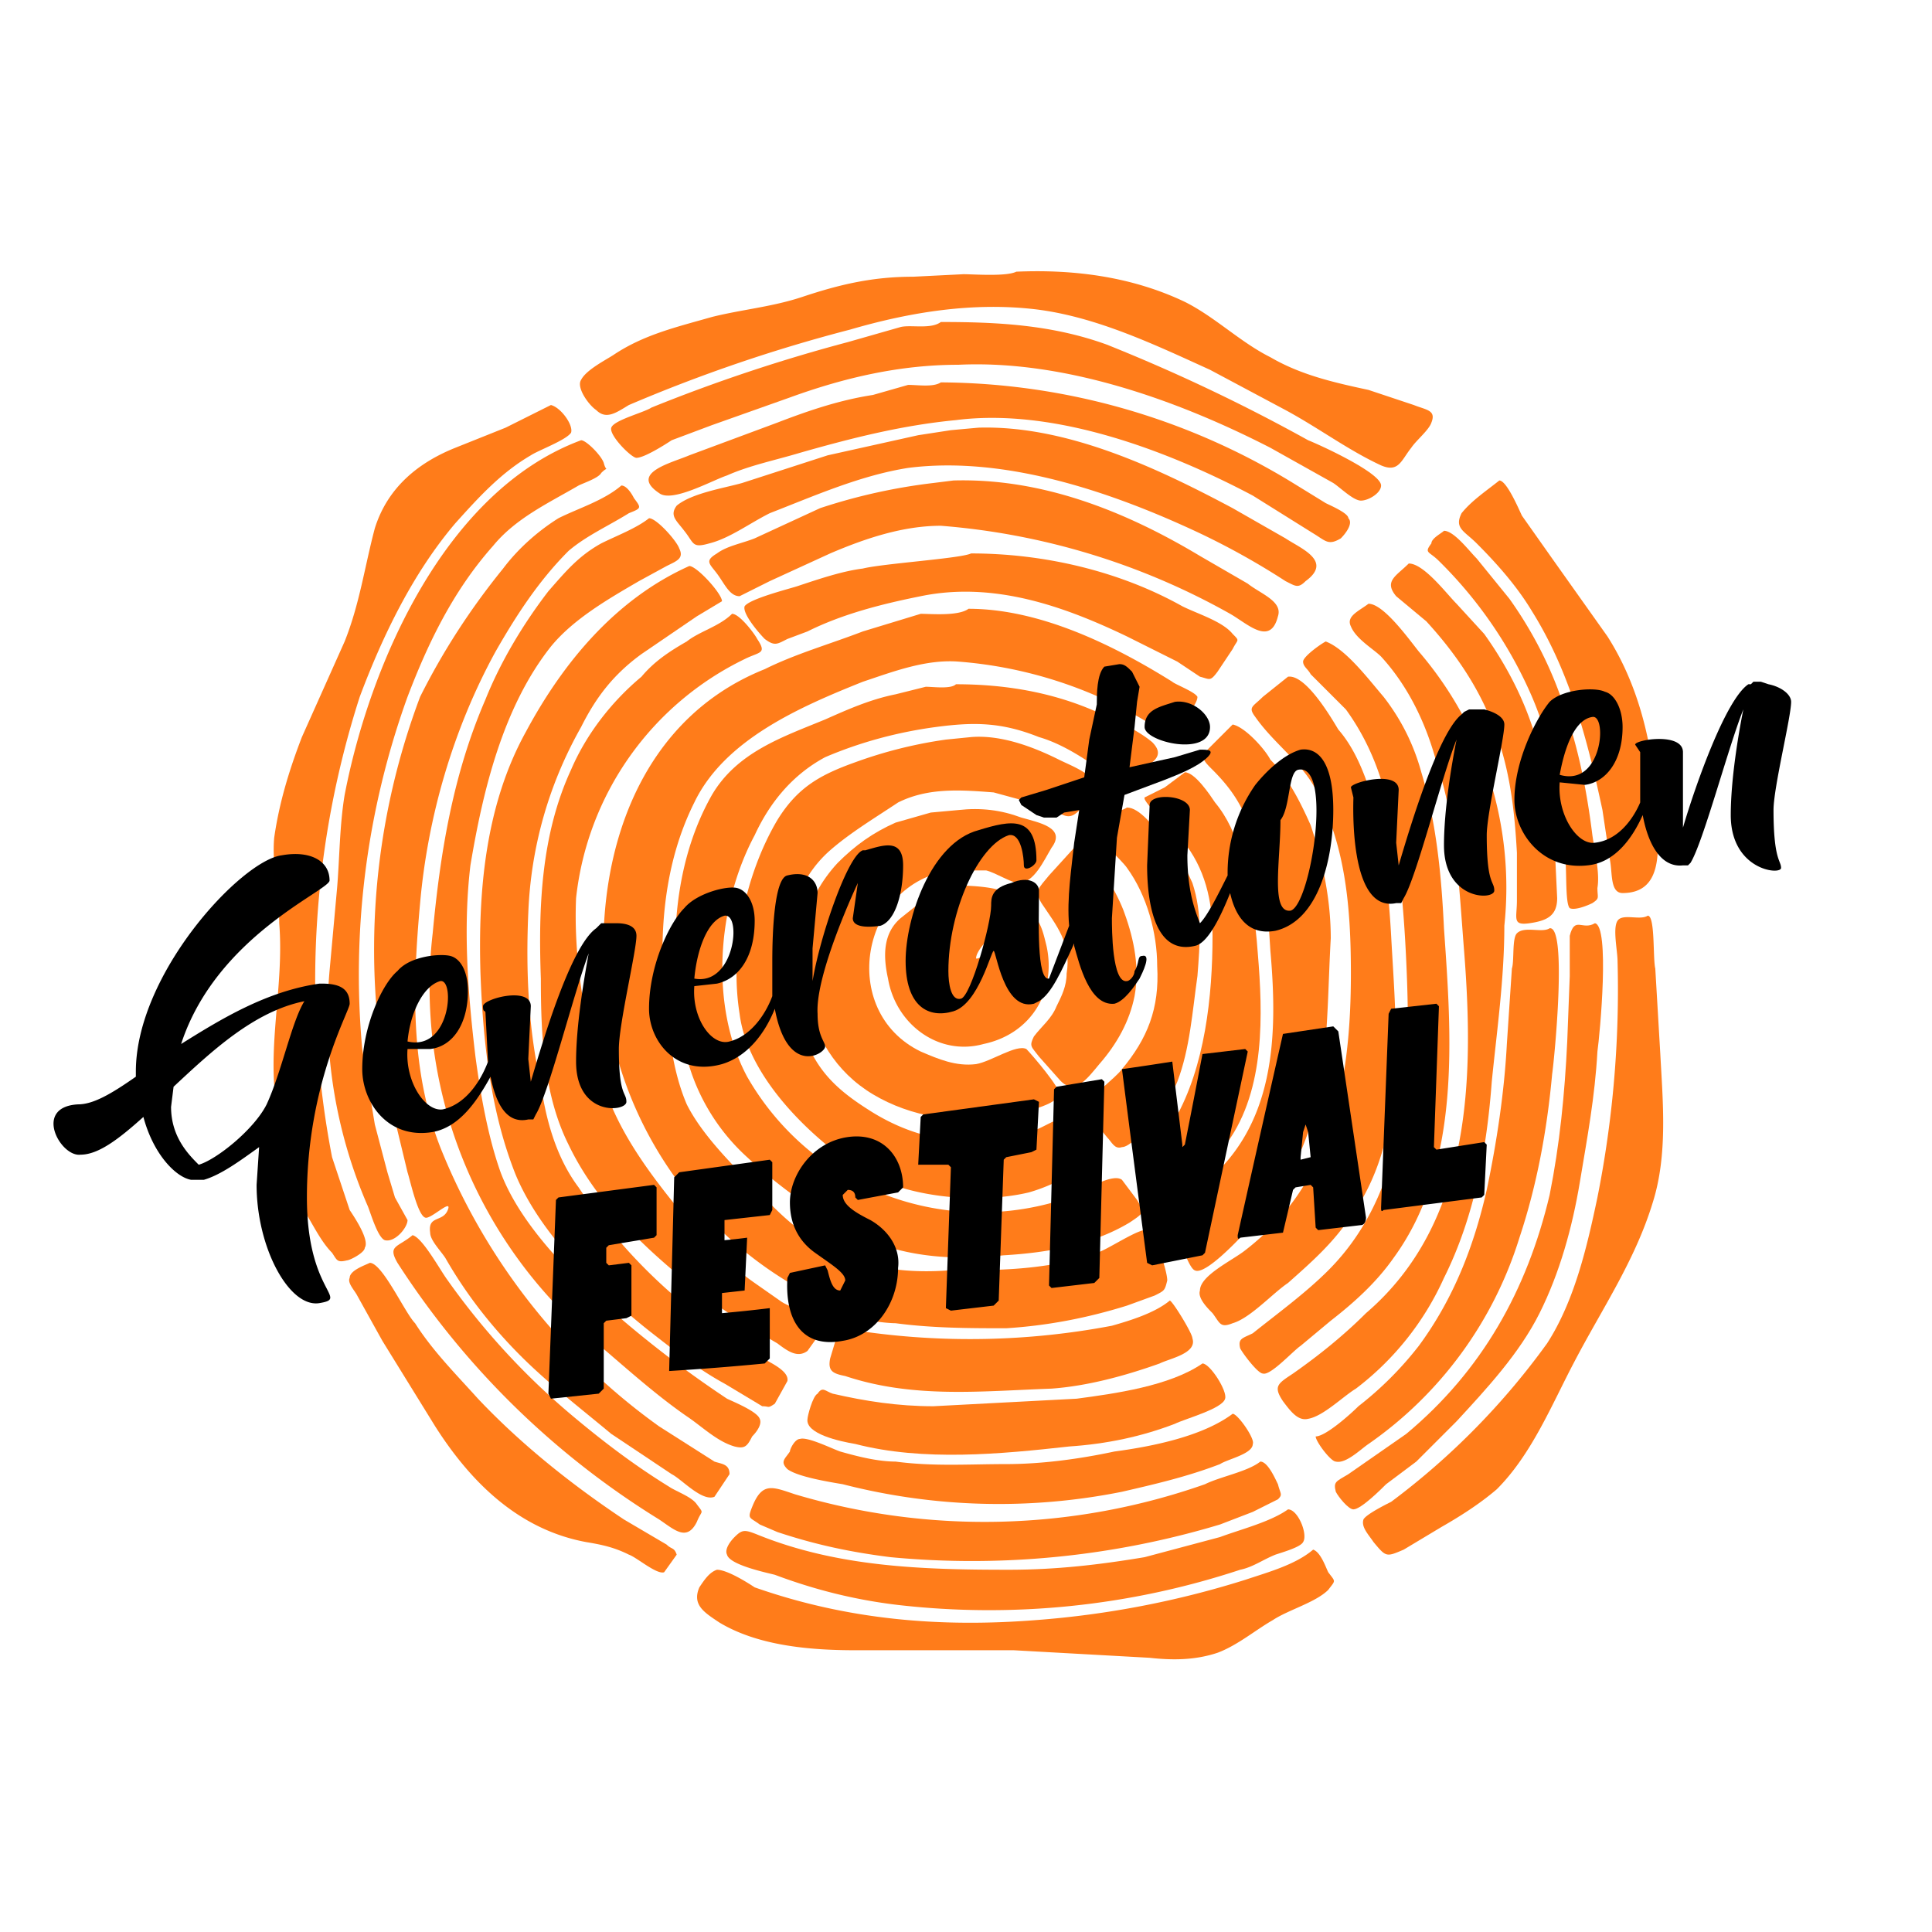 <svg version="1.0" id="Layer_1" xmlns="http://www.w3.org/2000/svg" xmlns:xlink="http://www.w3.org/1999/xlink"
     viewBox="0 0 768 768">
  <style>
    @keyframes rotate {
    0% {
    transform: rotate(0turn)
    }
    99.99% {
    transform: rotate(1turn)
    }
    }

    .st0 {
    fill: #000
    }
  </style>
  <defs>
    <g id="trunk" style="animation:rotate 40s linear infinite;transform-origin:center" fill="#ff7c1a">
      <path
        d="M404 108c23-1 46 2 67 12 12 6 22 16 34 22 12 7 25 10 39 13l18 6c5 2 9 2 7 7-1 3-6 7-8 10-4 5-5 10-12 7-13-6-25-15-38-22l-30-16c-22-10-45-21-69-24-25-3-50 1-74 8a620 620 0 0 0-88 30c-5 3-9 6-13 2-3-2-8-9-6-12 2-4 10-8 13-10 12-8 25-11 39-15 12-3 24-4 36-8 15-5 28-8 44-8l20-1c4 0 17 1 21-1z"/>
      <path
        d="M374 128c22 0 44 1 66 9a703 703 0 0 1 80 38c5 2 29 13 29 18 0 3-5 6-8 6s-8-5-11-7l-25-14c-37-19-82-35-124-33-23 0-45 5-67 13l-31 11-16 6c-3 2-11 7-14 7-2 0-11-9-10-12s13-6 16-8a659 659 0 0 1 78-26l21-6c4-1 12 1 16-2z"/>
      <path
        d="M374 152a271 271 0 0 1 140 40l13 8c2 1 9 4 9 6 2 2-1 6-3 8-5 3-6 1-11-2l-24-15c-34-18-79-35-118-30-21 2-41 7-62 13-10 3-20 5-29 9-6 2-22 11-27 7-12-8 5-12 12-15l35-13c13-5 25-9 38-11l14-4c4 0 10 1 13-1zM219 161c4 1 9 8 8 11-2 3-13 7-16 9-12 7-21 17-30 27-17 20-29 45-38 69a369 369 0 0 0-11 183l7 21c2 3 8 12 6 15 0 2-6 5-7 5-4 1-4 0-6-3-4-4-7-10-10-15-7-13-10-28-12-43-4-24 3-48 1-73 0-11-3-23-2-34 2-14 6-27 11-40l17-38c6-15 8-30 12-45 5-16 17-26 32-32l20-8 18-9z"/>
      <path
        d="M389 170c35-1 71 16 101 32l21 12c6 4 19 9 8 17-3 3-4 2-8 0a296 296 0 0 0-34-19c-34-16-77-31-116-26-19 3-37 11-55 18-8 4-16 10-24 12-7 2-6 0-10-5-3-4-6-6-3-10 6-5 19-7 26-9l34-11 36-8 13-2 11-1zM231 175c2 0 8 6 9 9 1 4 2 1-1 4-1 2-7 4-9 5-12 7-25 13-34 24-16 18-26 39-34 60a325 325 0 0 0-18 140l5 30 5 19 3 10 5 9c0 3-5 9-9 8-3-1-6-12-7-14a192 192 0 0 1-15-93l3-33c1-12 1-25 3-37 10-52 40-121 94-141z"/>
      <path
        d="M379 191c35-1 68 12 98 30l19 11c5 4 14 7 12 13-3 12-12 3-19-1a279 279 0 0 0-115-35c-15 0-30 5-44 11l-24 11-12 6c-4 0-6-5-9-9s-5-5 0-8c4-3 10-4 15-6l26-12a228 228 0 0 1 45-10l8-1zM596 191c3 0 8 12 9 14l12 17 22 31c14 22 19 48 20 75 0 10 2 27-14 27-5 0-4-8-5-13l-3-20c-6-28-13-55-28-79-6-10-14-19-22-27-5-5-9-6-6-12 4-5 10-9 15-13zM247 193c2 0 4 3 5 5 3 4 3 4-2 6-8 5-17 9-24 15-12 12-21 26-29 40-17 31-27 66-30 100-3 33-4 66 8 97a251 251 0 0 0 87 111l22 14c3 1 6 1 6 5l-6 9c-5 2-13-7-17-9l-24-16c-12-10-25-20-36-31-12-12-22-25-30-39-2-3-6-7-6-10-1-7 5-4 7-9s-7 4-9 3c-3-1-6-15-7-18l-7-29a285 285 0 0 1 12-160c9-18 20-35 33-51 6-8 14-15 22-20 8-4 18-7 25-13z"/>
      <path
        d="M258 206c3 0 11 9 12 12 2 4-1 5-5 7l-11 6c-12 7-26 15-35 26-19 24-27 57-32 87-3 25-1 51 2 76 2 15 5 32 10 46 6 16 19 31 31 43a434 434 0 0 0 59 47c2 1 12 5 13 8 1 2-1 5-3 7-2 4-3 5-7 4-7-2-13-8-19-12-13-9-25-20-38-31a184 184 0 0 1-63-161c3-32 8-63 21-93 6-15 15-30 25-43 7-8 12-14 21-19 6-3 14-6 19-10zM574 211c4 0 10 8 13 11l13 16c10 14 18 30 23 47 5 15 8 31 10 47 1 7 3 15 2 21 0 4 1 4-2 6-2 1-7 3-9 2-2-2-1-17-2-21l-2-21c-2-14-5-28-11-42a171 171 0 0 0-37-54c-4-4-6-3-3-7 0-2 4-4 5-5zM386 220c29 0 59 7 84 21 6 3 16 6 20 11 3 3 2 2 0 6l-6 9c-3 4-3 3-7 2l-9-6-20-10c-25-12-53-22-82-16-15 3-31 7-45 14l-8 3c-4 2-5 3-9 0-2-2-9-10-8-13 2-3 18-7 21-8 9-3 18-6 26-7 8-2 39-4 43-6z"/>
      <path
        d="M560 224c6 0 15 12 19 16l11 12c10 14 18 30 22 47l6 37 1 21c0 7-4 9-11 10s-5-2-5-9v-19c-1-18-3-35-10-52-6-15-15-28-26-40l-12-10c-5-6 0-8 5-13zM274 225c3 0 13 11 13 14l-10 6-22 15c-11 8-18 17-24 29-13 23-20 48-21 74-1 23 0 46 5 68 2 14 6 29 15 41a214 214 0 0 0 53 55l15 10c4 3 16 7 15 12l-5 9c-3 2-2 1-5 1l-15-9c-11-6-21-14-30-21-20-16-43-38-53-62-10-25-13-53-14-80-1-33 2-67 18-96 15-28 36-53 65-66z"/>
      <path
        d="M544 240c6 0 16 14 20 19a144 144 0 0 1 34 109c0 21-3 42-5 62-2 27-7 54-19 78a114 114 0 0 1-35 44c-5 3-13 11-19 12-4 1-7-3-10-7-4-6-2-7 4-11 10-7 20-15 29-24 42-36 43-93 39-144-2-25-3-51-11-75-4-15-11-30-22-42-3-3-10-7-12-12-2-4 3-6 7-9zM385 242c28 0 57 14 81 29 1 1 9 4 10 6 0 3-5 8-6 10-5 7-7 4-14 0a171 171 0 0 0-75-24c-13-1-26 4-38 8-25 10-55 23-67 48-12 24-14 51-12 77 2 14 3 29 9 43 6 12 18 24 28 34 10 11 21 21 35 26 12 6 28 7 41 6 13 0 26 0 39-2 7-1 14-2 20-5 4-1 17-10 20-9s8 16 8 20c-1 4-1 4-5 6l-11 4c-16 5-32 8-48 9-14 0-29 0-44-2-3 0-15-1-18-4-1-2 5-17 4-17 0 2-6 11-8 12-4 4-8 0-13-3a153 153 0 0 1-76-95c-14-57-1-129 59-153 12-6 26-10 39-15l23-7c4 0 15 1 19-2z"/>
      <path
        d="M291 244c3 0 9 8 10 10 4 6 1 5-5 8a120 120 0 0 0-67 95c-1 23 3 48 10 71 6 22 21 41 36 59 7 8 15 16 25 23l10 7c4 3 11 4 15 7 3 3 2 2 1 6l-5 7c-4 3-8 0-12-3-12-7-23-14-33-22-20-16-39-34-50-57-10-20-11-44-11-66-1-28 0-57 12-83 6-14 16-27 28-37 5-6 11-10 18-14 5-4 13-6 18-11zM527 255c8 3 17 15 23 22 7 9 12 19 15 30 6 20 8 41 9 62 3 43 7 94-20 131-7 10-16 18-25 25l-12 10c-3 2-12 12-15 11-2 0-8-8-9-10-1-4 1-4 5-6 10-8 21-16 30-25 32-32 33-80 31-123-1-22-3-44-8-65-3-12-8-24-16-35l-14-14c-1-2-3-3-3-5s7-7 9-8z"/>
      <path
        d="M512 269c7-1 17 16 20 21 7 8 11 19 14 29 4 17 6 35 7 53 2 37 7 81-17 113-7 10-15 17-24 25-6 4-15 14-22 16-5 2-5 0-8-4-2-2-6-6-5-9 0-6 13-12 18-16 35-27 42-68 42-110 0-26-2-52-15-75-6-10-16-17-23-27-3-4-1-4 3-8l10-8zM380 272c19 0 38 3 56 11 7 3 16 7 22 12 6 6-1 9-7 12-8 4-10 0-18-4-6-4-13-8-20-10-15-6-26-6-41-4s-30 6-44 12c-13 7-22 18-28 31-15 28-18 68-3 96a107 107 0 0 0 128 48c5-2 17-10 21-7l6 8c3 5 3 5-3 9-15 9-33 12-50 13-19 2-38 1-56-7-16-8-32-19-46-32a81 81 0 0 1-25-44c-6-33-6-70 11-100 10-17 28-23 45-30 9-4 18-8 28-10l12-3c3 0 10 1 12-1z"/>
      <path
        d="M490 288c5 1 13 10 15 14 7 7 12 17 16 26 5 15 8 30 8 45-2 35 0 68-19 98l-16 20c-2 2-15 16-19 14-3-1-8-18-8-21 0-4-1-2 3-6l8-7c29-23 30-59 27-93-1-16-2-33-8-48-3-10-8-17-15-24-4-4-5-5-1-9l9-9zM386 293c12-1 25 4 35 9 4 2 12 5 14 9 3 3 2 1 0 4l-5 6c-5 6-7 3-13 0l-22-6c-13-1-26-2-38 4-9 6-19 12-27 19a47 47 0 0 0-16 35c-1 14 2 28 7 42 5 12 13 19 24 26 20 13 42 16 64 9 5-1 11-6 16-6 4 0 10 8 12 12 1 4 2 3-1 5-1 2-6 4-9 5-5 3-11 6-18 8-21 5-52 2-70-11-19-13-42-36-45-60-4-25 2-55 15-77 8-13 17-18 31-23a177 177 0 0 1 36-9l10-1z"/>
      <path
        d="M471 307c4 0 10 9 12 12 5 6 8 13 10 20 4 13 6 26 7 40 2 24 3 54-12 75-4 6-10 10-15 14l-7 6c-4 3-4 3-7-1-2-1-7-6-7-8-1-3 0-3 3-6 5-4 9-9 12-14 12-21 15-49 15-73 0-14-3-27-12-38-2-3-16-15-15-17l8-4 8-6z"/>
      <path
        d="M448 321c5 0 11 8 14 12 5 5 9 11 12 18 4 12 3 24 2 37-2 14-3 29-8 42-3 7-7 14-12 19-2 1-7 7-10 7-3 1-4-2-6-4-3-4-9-9-7-13 1-4 10-10 13-14 10-12 15-24 14-41 0-13-4-28-12-39-2-3-14-14-14-16 0-4 11-6 14-8zM381 322c9-1 17 0 25 3 7 2 18 4 12 12-3 5-7 14-13 14-3 0-9-4-13-5h-14c-36 5-45 56-12 72 7 3 14 6 22 5 6-1 16-8 20-6 2 2 14 16 13 18-1 5-19 8-22 9-18 3-37 0-52-9s-23-23-27-40c-5-19 0-38 13-52 7-7 14-12 23-16l14-4 11-1z"/>
      <path
        d="M427 337c8 0 18 20 20 26 4 11 6 22 4 33-2 10-7 19-14 27-5 6-10 13-16 6l-8-9c-3-4-4-4-2-8 3-4 7-7 9-12 2-4 4-8 4-13 2-12-4-19-10-28-3-5-1-6 3-11l10-11z"/>
      <path
        d="M379 352c4 0 23 0 24 6 1 3-7 11-8 13-2 2-7 7-7 10 3 1 13-14 15-17 4-3 4-5 8 0 3 3 4 8 5 12 4 18-6 35-25 39-18 5-35-8-38-26-2-9-2-18 5-24l10-8 11-5zM655 364c3 0 2 17 3 21l2 34c1 19 3 40-3 59-7 23-20 42-31 63-9 17-17 37-31 51-7 6-15 11-22 15l-15 9c-7 3-7 3-12-3-2-3-5-6-4-9 1-2 9-6 11-7a291 291 0 0 0 62-63c11-17 16-39 20-58a422 422 0 0 0 8-94c0-4-2-13 0-16s9 0 12-2z"/>
      <path
        d="M634 367c6 1 2 44 1 51-1 18-4 34-7 52s-8 36-16 52-21 30-33 43l-16 16-12 9c-2 2-10 10-13 10-2 0-6-5-7-7-1-4 0-4 5-7l23-16c30-25 48-57 57-95 4-20 6-40 7-61l1-26v-16c2-8 5-2 10-5z"/>
      <path
        d="M616 369c7-1 2 51 1 58-2 22-6 44-13 65a156 156 0 0 1-60 82c-3 2-9 8-13 7-2 0-8-8-8-10 4 0 14-9 17-12 9-7 17-15 24-24 14-19 22-40 27-62 4-19 7-39 8-58l2-30c1-3 0-12 2-14 3-3 10 0 13-2zM164 491c4 1 11 14 14 18a286 286 0 0 0 51 55c12 10 24 19 37 27 3 2 9 4 11 7 3 4 2 2 0 7-4 8-9 3-15-1a329 329 0 0 1-104-102c-4-7 0-6 6-11z"/>
      <path
        d="M147 502c5 0 14 20 18 24 7 11 16 20 25 30 17 18 37 34 58 48l17 10c2 2 3 1 4 4l-5 7c-3 1-11-6-14-7-6-3-11-4-17-5-27-5-46-24-60-46l-21-34-10-18c-1-2-4-5-3-7 0-3 6-5 8-6zM465 517c1 0 9 13 9 15 2 6-9 8-13 10-14 5-29 9-43 10-28 1-55 4-82-5-5-1-7-2-6-7l3-10c3-2 4-1 8-1a302 302 0 0 0 101-2c7-2 17-5 23-10z"/>
      <path
        d="M478 542c3 0 10 11 9 14-1 4-16 8-20 10-13 5-27 8-42 9-27 3-58 6-85-1-6-1-20-4-19-10 0-1 2-9 4-10 2-3 3-1 6 0 13 3 26 5 40 5l57-3c15-2 37-5 50-14z"/>
      <path
        d="M490 562c2 0 9 10 8 12 0 4-10 6-13 8-13 5-26 8-39 11a249 249 0 0 1-111-3c-6-1-18-3-22-6-3-3-1-4 1-7 0-1 2-5 4-5 3-1 13 4 16 5 7 2 15 4 22 4 15 2 29 1 44 1 14 0 29-2 43-5 15-2 35-6 47-15z"/>
      <path
        d="M501 581c3 0 6 7 7 9 1 4 2 4 0 6l-10 5-13 5a342 342 0 0 1-131 13c-16-2-30-5-45-10l-7-3c-4-3-5-2-3-7 4-10 8-8 17-5a264 264 0 0 0 163-4c6-3 17-5 22-9z"/>
      <path
        d="M512 600c4 0 8 10 6 13-1 2-8 4-11 5-5 2-9 5-14 6a318 318 0 0 1-136 14c-17-2-33-6-49-12-4-1-18-4-19-8-1-2 1-5 3-7 3-3 4-3 9-1 32 13 66 14 100 14 19 0 36-2 54-5l30-8c8-3 20-6 27-11z"/>
      <path
        d="M522 616c3 1 5 7 6 9 3 4 3 3 0 7-5 5-16 8-22 12-7 4-14 10-22 13-9 3-18 3-27 2l-54-3h-63c-19 0-39-2-54-11-6-4-11-7-8-14 2-3 4-6 7-7 4 0 12 5 15 7 37 13 74 16 112 13a369 369 0 0 0 83-16c9-3 20-6 27-12z"/>
    </g>
    <g id="schrift">
      <g id="festival">
        <path class="st0"
              d="M221 477l1-1 38-5 1 1v19l-1 1-18 3-1 1v6l1 1 8-1 1 1v20l-2 1-8 1-1 1v26l-2 2-19 2-1-2 3-77zM268 468l2-2 36-5 1 1v19l-1 2-18 2v8a230 230 0 0 0 9-1 50245 50245 0 0 0-1 21l-9 1v8a544 544 0 0 0 19-2v20l-2 2a1059 1059 0 0 1-38 3l2-77zM341 477l-1-1c0-2-1-3-3-3l-2 2c0 4 5 7 11 10 7 4 12 11 11 19 0 14-9 27-22 29-16 3-23-8-22-25l1-2 14-3 1 2c1 4 2 8 5 8l2-4c0-3-5-6-12-11s-10-12-10-20c0-11 9-24 23-26s22 8 22 20l-2 2-16 3zM378 521l-2-1 2-56-1-1a2578 2578 0 0 0-12 0l1-19 1-1 44-6 2 1-1 19-2 1-10 2-1 1-2 56-2 2-17 2zM418 512l-1-1 2-78 1-1 18-3 1 1-2 78-2 2-17 2zM470 455v1l1-1a4731 4731 0 0 0 7-36l17-2 1 1-17 80-1 1-20 4-2-1a19778 19778 0 0 1-10-77 1214 1214 0 0 0 20-3l4 33zM530 408l2 2 11 74c0 2-1 3-2 3l-17 2-1-1-1-16-1-1-6 1-1 1a5559 5559 0 0 1-4 17l-17 2c-1 1-1 0-1-1a18305 18305 0 0 1 18-80l20-3zm-10 42l-1-3-1 3-1 10v1l4-1-1-10zM590 454l1 1-1 20-1 1-39 5c-1 1-1 0-1-1l3-77 1-2 18-2 1 1-2 56 1 1 19-3z"/>
      </g>
      <g id="generationen">
        <path class="st0"
              d="M128 391h-1c-21 3-39 14-55 24 14-43 59-61 59-65 0-8-8-12-19-10-16 2-58 47-58 86v2c-10 7-17 11-23 11-18 1-7 21 1 20 7 0 15-6 25-15 4 15 13 24 19 25h5c7-2 15-8 22-13l-1 15c0 25 13 49 25 47s-5-4-5-42c0-45 17-74 17-77 0-6-4-8-11-8zm-22 48c-5 10-20 22-27 24-4-4-11-11-11-23l1-8c15-14 32-30 52-34-5 8-9 28-15 41zm139-72h-4-2l-1 1-1 1c-10 7-21 44-26 61l-1-9 1-21c0-8-19-3-19 0s1 1 1 3l1 19c-3 8-9 17-18 19-7 1-15-11-14-24h9c9-1 15-10 15-23 0-8-3-13-7-14s-16 0-21 6c-6 5-14 22-14 39 0 13 10 28 28 25 11-2 18-13 23-22 2 10 6 19 15 17h2l1-2c5-8 15-48 21-64-2 11-5 29-5 43 0 22 20 20 20 16s-3-2-3-21c0-10 7-39 7-45 0-4-4-5-8-5zm-70 23c6-1 4 28-13 24 1-11 6-22 13-24zm168-52c-6 2-17 34-20 52v-13l2-22c0-5-4-9-12-7-5 1-6 21-6 34v14c-3 8-9 16-17 18-7 2-15-9-14-22l9-1c9-2 15-11 15-25 0-7-3-12-7-13s-16 2-21 8c-6 6-14 23-14 40 0 13 11 27 29 22 10-3 17-12 21-22 5 27 20 18 20 15 0-2-3-4-3-13-1-16 16-52 16-52l-2 14c0 3 4 4 11 3 6-2 9-13 9-24s-8-8-15-6h-1zm-55 26c7-1 4 28-12 25 1-11 5-23 12-25zm229-66c-7 2-14 9-18 14a61 61 0 0 0-11 36c-4 8-8 16-11 19-2-5-5-13-5-27l1-18c0-6-16-7-16-2l-1 24c0 12 2 36 19 32 5-1 10-11 14-21 2 9 7 17 18 15 17-4 23-28 23-48 0-19-6-25-13-24zm-4 64c-8 1-4-20-4-36 4-5 3-19 7-20 14-3 5 54-3 56zm77-80h-6l-2 1-1 1c-9 7-20 43-25 60l-1-9 1-21c0-8-19-3-19-1l1 4c0 2-2 46 17 42h2l1-2c5-8 15-48 21-63-2 10-5 28-5 42 0 22 20 22 20 18s-3-2-3-22c0-9 7-38 7-44 0-3-4-5-8-6zm122-3c0-3-4-6-9-7l-3-1h-3l-1 1h-1c-9 6-21 40-26 57v-9-21c0-8-19-5-19-3l2 3v20c-3 7-9 15-18 16-7 1-15-11-14-24l10 1c8-1 15-9 15-23 0-7-3-13-7-14-4-2-17-1-22 4-5 6-14 23-14 39 0 13 11 28 29 26 11-1 18-11 22-20 2 11 7 21 16 20h2l1-1c5-8 15-46 21-61-2 10-5 28-5 42 0 22 20 24 20 21s-3-3-3-23c0-9 7-37 7-43zm-79 6c6-1 4 28-13 23 2-11 6-22 13-23zm-152 4c0-5-7-11-14-10-6 2-12 3-12 10 0 6 26 12 26 0z"/>
        <path class="st0"
              d="M454 380c-2 0-1 3-3 6 0 2-2 4-3 4-6 1-6-21-6-25l2-32 3-17 16-6c5-2 13-5 17-9 3-3 0-3-3-3l-10 3-18 4 2-16 1-10 1-6-3-6c-2-2-3-3-5-3l-6 1c-3 3-3 11-3 15l-3 14-2 15-15 5-10 3-1 1 1 2 3 2 3 2 3 1h5l3-2 6-1-2 13c-1 10-3 22-2 33l-8 21c-5 1-4-24-4-33v-2c0-3-4-6-11-3-8 2-8 6-8 9 0 7-8 36-12 37s-5-6-5-11c0-24 12-50 24-54 5-1 6 9 6 12s5 0 5-2c0-18-10-16-23-12-19 5-29 35-29 52 0 18 9 23 19 20s15-24 16-24 4 24 16 21l2-1c5-3 9-12 14-23v1c2 7 6 24 16 23 4-1 8-7 10-10 1-2 5-10 1-9z"/>
      </g>
    </g>
  </defs>
  <g id="logo">
    <use xlink:href="#trunk"/>
    <use xlink:href="#schrift"/>
  </g>
</svg>
